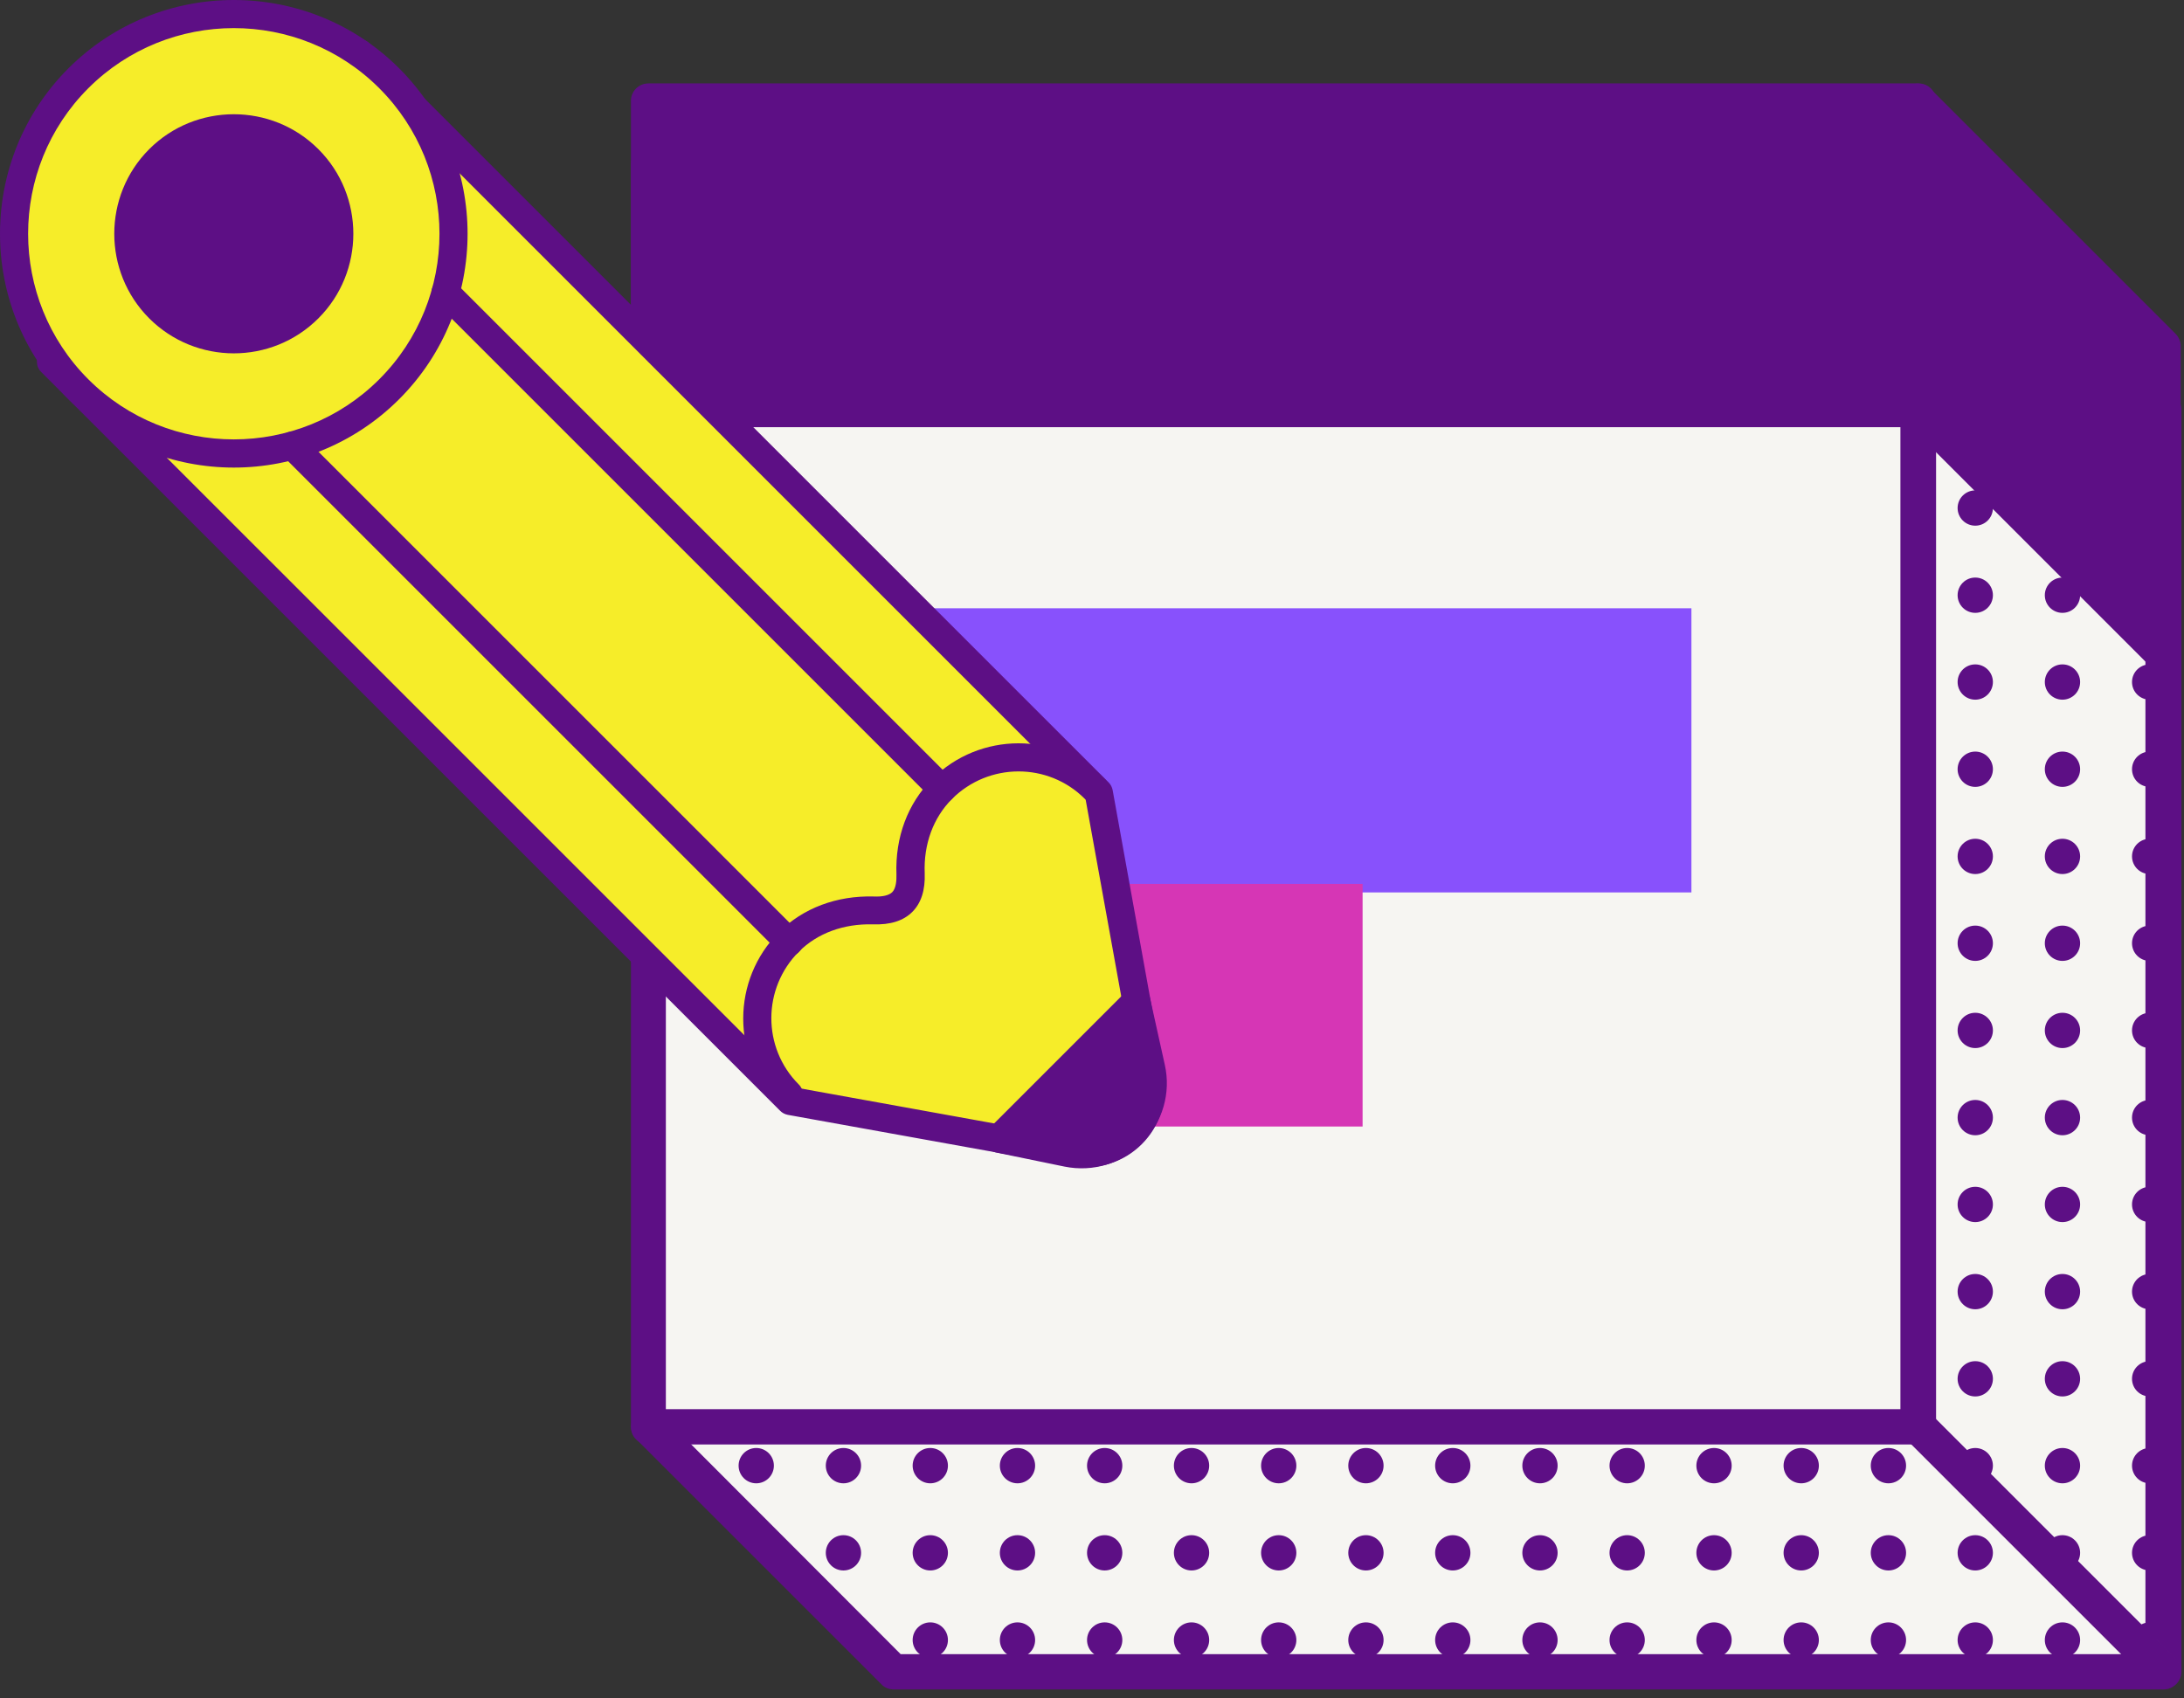<?xml version="1.0" encoding="UTF-8"?>
<svg width="117px" height="91px" viewBox="0 0 117 91" version="1.1" xmlns="http://www.w3.org/2000/svg" xmlns:xlink="http://www.w3.org/1999/xlink">
    <rect x="0" y="0" width="117" height="91" fill="#333333" stroke="none"/>
    <!-- Generator: sketchtool 62 (101010) - https://sketch.com -->
    <title>E754B66A-80A5-432A-9CE4-315C01252D11@3x</title>
    <desc>Created with sketchtool.</desc>
    <defs>
        <polygon id="path-1" points="0 119 125.863 119 125.863 0.48 0 0.48"></polygon>
    </defs>
    <g id="Girls-Code" stroke="none" stroke-width="1" fill="none" fill-rule="evenodd">
        <g id="Actividades" transform="translate(-649, -2822)">
            <g id="Group-184" transform="translate(640, 2793)">
                <polygon id="Fill-1" fill="#F6F5F2" points="56.87 50.944 43.726 105.45 56.87 118.574 124.898 118.574 124.898 50.944"></polygon>
                <g id="Group-183" transform="translate(0, 0.52)">
                    <path d="M57.249,117.109 L123.934,117.109 L123.934,51.369 L57.589,51.369 L44.785,104.627 L57.249,117.109 Z M124.898,119 L56.87,119 C56.624,119 56.379,118.906 56.209,118.716 L43.083,105.591 C42.856,105.364 42.762,105.024 42.838,104.702 L55.963,50.216 C56.058,49.8 56.454,49.497 56.89,49.497 L124.917,49.497 C125.447,49.497 125.863,49.913 125.863,50.442 L125.863,118.055 C125.844,118.584 125.409,119 124.898,119 L124.898,119 Z" id="Fill-2" fill="#5D0F85"></path>
                    <path d="M124.161,64.078 C124.683,64.078 125.106,64.501 125.106,65.023 C125.106,65.546 124.683,65.969 124.161,65.969 C123.639,65.969 123.215,65.546 123.215,65.023 C123.215,64.501 123.639,64.078 124.161,64.078" id="Fill-4" fill="#5D0F85"></path>
                    <path d="M124.161,68.75 C124.683,68.75 125.106,69.173 125.106,69.695 C125.106,70.218 124.683,70.641 124.161,70.641 C123.639,70.641 123.215,70.218 123.215,69.695 C123.215,69.173 123.639,68.75 124.161,68.75" id="Fill-6" fill="#5D0F85"></path>
                    <path d="M124.161,73.421 C124.683,73.421 125.106,73.844 125.106,74.366 C125.106,74.889 124.683,75.312 124.161,75.312 C123.639,75.312 123.215,74.889 123.215,74.366 C123.215,73.844 123.639,73.421 124.161,73.421" id="Fill-8" fill="#5D0F85"></path>
                    <path d="M124.161,78.074 C124.683,78.074 125.106,78.497 125.106,79.019 C125.106,79.542 124.683,79.965 124.161,79.965 C123.639,79.965 123.215,79.542 123.215,79.019 C123.215,78.497 123.639,78.074 124.161,78.074" id="Fill-10" fill="#5D0F85"></path>
                    <path d="M124.161,82.745 C124.683,82.745 125.106,83.168 125.106,83.69 C125.106,84.213 124.683,84.636 124.161,84.636 C123.639,84.636 123.215,84.213 123.215,83.69 C123.215,83.168 123.639,82.745 124.161,82.745" id="Fill-12" fill="#5D0F85"></path>
                    <path d="M124.161,87.416 C124.683,87.416 125.106,87.839 125.106,88.362 C125.106,88.884 124.683,89.307 124.161,89.307 C123.639,89.307 123.215,88.884 123.215,88.362 C123.215,87.839 123.639,87.416 124.161,87.416" id="Fill-14" fill="#5D0F85"></path>
                    <path d="M124.161,92.069 C124.683,92.069 125.106,92.492 125.106,93.015 C125.106,93.537 124.683,93.96 124.161,93.96 C123.639,93.96 123.215,93.537 123.215,93.015 C123.215,92.492 123.639,92.069 124.161,92.069" id="Fill-16" fill="#5D0F85"></path>
                    <path d="M124.161,96.74 C124.683,96.74 125.106,97.163 125.106,97.686 C125.106,98.208 124.683,98.631 124.161,98.631 C123.639,98.631 123.215,98.208 123.215,97.686 C123.215,97.163 123.639,96.74 124.161,96.74" id="Fill-18" fill="#5D0F85"></path>
                    <path d="M124.161,101.412 C124.683,101.412 125.106,101.835 125.106,102.358 C125.106,102.879 124.683,103.302 124.161,103.302 C123.639,103.302 123.215,102.879 123.215,102.358 C123.215,101.835 123.639,101.412 124.161,101.412" id="Fill-20" fill="#5D0F85"></path>
                    <path d="M124.161,106.064 C124.683,106.064 125.106,106.487 125.106,107.01 C125.106,107.532 124.683,107.956 124.161,107.956 C123.639,107.956 123.215,107.532 123.215,107.01 C123.215,106.487 123.639,106.064 124.161,106.064" id="Fill-22" fill="#5D0F85"></path>
                    <path d="M124.161,110.735 C124.683,110.735 125.106,111.158 125.106,111.681 C125.106,112.203 124.683,112.626 124.161,112.626 C123.639,112.626 123.215,112.203 123.215,111.681 C123.215,111.158 123.639,110.735 124.161,110.735" id="Fill-24" fill="#5D0F85"></path>
                    <path d="M124.161,115.407 C124.683,115.407 125.106,115.83 125.106,116.353 C125.106,116.875 124.683,117.298 124.161,117.298 C123.639,117.298 123.215,116.875 123.215,116.353 C123.215,115.83 123.639,115.407 124.161,115.407" id="Fill-26" fill="#5D0F85"></path>
                    <path d="M119.489,59.426 C120.011,59.426 120.435,59.849 120.435,60.371 C120.435,60.894 120.011,61.317 119.489,61.317 C118.967,61.317 118.544,60.894 118.544,60.371 C118.544,59.849 118.967,59.426 119.489,59.426" id="Fill-28" fill="#5D0F85"></path>
                    <path d="M119.489,64.078 C120.011,64.078 120.435,64.501 120.435,65.023 C120.435,65.546 120.011,65.969 119.489,65.969 C118.967,65.969 118.544,65.546 118.544,65.023 C118.544,64.501 118.967,64.078 119.489,64.078" id="Fill-30" fill="#5D0F85"></path>
                    <path d="M119.489,68.75 C120.011,68.75 120.435,69.173 120.435,69.695 C120.435,70.218 120.011,70.641 119.489,70.641 C118.967,70.641 118.544,70.218 118.544,69.695 C118.544,69.173 118.967,68.75 119.489,68.75" id="Fill-32" fill="#5D0F85"></path>
                    <path d="M119.489,73.421 C120.011,73.421 120.435,73.844 120.435,74.366 C120.435,74.889 120.011,75.312 119.489,75.312 C118.967,75.312 118.544,74.889 118.544,74.366 C118.544,73.844 118.967,73.421 119.489,73.421" id="Fill-34" fill="#5D0F85"></path>
                    <path d="M119.489,78.074 C120.011,78.074 120.435,78.497 120.435,79.019 C120.435,79.542 120.011,79.965 119.489,79.965 C118.967,79.965 118.544,79.542 118.544,79.019 C118.544,78.497 118.967,78.074 119.489,78.074" id="Fill-36" fill="#5D0F85"></path>
                    <path d="M119.489,82.745 C120.011,82.745 120.435,83.168 120.435,83.69 C120.435,84.213 120.011,84.636 119.489,84.636 C118.967,84.636 118.544,84.213 118.544,83.69 C118.544,83.168 118.967,82.745 119.489,82.745" id="Fill-38" fill="#5D0F85"></path>
                    <path d="M119.489,87.416 C120.011,87.416 120.435,87.839 120.435,88.362 C120.435,88.884 120.011,89.307 119.489,89.307 C118.967,89.307 118.544,88.884 118.544,88.362 C118.544,87.839 118.967,87.416 119.489,87.416" id="Fill-40" fill="#5D0F85"></path>
                    <path d="M119.489,92.069 C120.011,92.069 120.435,92.492 120.435,93.015 C120.435,93.537 120.011,93.96 119.489,93.96 C118.967,93.96 118.544,93.537 118.544,93.015 C118.544,92.492 118.967,92.069 119.489,92.069" id="Fill-42" fill="#5D0F85"></path>
                    <path d="M119.489,96.74 C120.011,96.74 120.435,97.163 120.435,97.686 C120.435,98.208 120.011,98.631 119.489,98.631 C118.967,98.631 118.544,98.208 118.544,97.686 C118.544,97.163 118.967,96.74 119.489,96.74" id="Fill-44" fill="#5D0F85"></path>
                    <path d="M119.489,101.412 C120.011,101.412 120.435,101.835 120.435,102.358 C120.435,102.879 120.011,103.302 119.489,103.302 C118.967,103.302 118.544,102.879 118.544,102.358 C118.544,101.835 118.967,101.412 119.489,101.412" id="Fill-46" fill="#5D0F85"></path>
                    <path d="M119.489,106.064 C120.011,106.064 120.435,106.487 120.435,107.01 C120.435,107.532 120.011,107.956 119.489,107.956 C118.967,107.956 118.544,107.532 118.544,107.01 C118.544,106.487 118.967,106.064 119.489,106.064" id="Fill-48" fill="#5D0F85"></path>
                    <path d="M119.489,110.735 C120.011,110.735 120.435,111.158 120.435,111.681 C120.435,112.203 120.011,112.626 119.489,112.626 C118.967,112.626 118.544,112.203 118.544,111.681 C118.544,111.158 118.967,110.735 119.489,110.735" id="Fill-50" fill="#5D0F85"></path>
                    <path d="M119.489,115.407 C120.011,115.407 120.435,115.83 120.435,116.353 C120.435,116.875 120.011,117.298 119.489,117.298 C118.967,117.298 118.544,116.875 118.544,116.353 C118.544,115.83 118.967,115.407 119.489,115.407" id="Fill-52" fill="#5D0F85"></path>
                    <path d="M114.818,54.755 C115.34,54.755 115.763,55.178 115.763,55.7 C115.763,56.223 115.34,56.646 114.818,56.646 C114.296,56.646 113.872,56.223 113.872,55.7 C113.872,55.178 114.296,54.755 114.818,54.755" id="Fill-54" fill="#5D0F85"></path>
                    <path d="M114.818,59.426 C115.34,59.426 115.763,59.849 115.763,60.371 C115.763,60.894 115.34,61.317 114.818,61.317 C114.296,61.317 113.872,60.894 113.872,60.371 C113.872,59.849 114.296,59.426 114.818,59.426" id="Fill-56" fill="#5D0F85"></path>
                    <path d="M114.818,64.078 C115.34,64.078 115.763,64.501 115.763,65.023 C115.763,65.546 115.34,65.969 114.818,65.969 C114.296,65.969 113.872,65.546 113.872,65.023 C113.872,64.501 114.296,64.078 114.818,64.078" id="Fill-58" fill="#5D0F85"></path>
                    <path d="M114.818,68.75 C115.34,68.75 115.763,69.173 115.763,69.695 C115.763,70.218 115.34,70.641 114.818,70.641 C114.296,70.641 113.872,70.218 113.872,69.695 C113.872,69.173 114.296,68.75 114.818,68.75" id="Fill-60" fill="#5D0F85"></path>
                    <path d="M114.818,73.421 C115.34,73.421 115.763,73.844 115.763,74.366 C115.763,74.889 115.34,75.312 114.818,75.312 C114.296,75.312 113.872,74.889 113.872,74.366 C113.872,73.844 114.296,73.421 114.818,73.421" id="Fill-62" fill="#5D0F85"></path>
                    <path d="M114.818,78.074 C115.34,78.074 115.763,78.497 115.763,79.019 C115.763,79.542 115.34,79.965 114.818,79.965 C114.296,79.965 113.872,79.542 113.872,79.019 C113.872,78.497 114.296,78.074 114.818,78.074" id="Fill-64" fill="#5D0F85"></path>
                    <path d="M114.818,82.745 C115.34,82.745 115.763,83.168 115.763,83.69 C115.763,84.213 115.34,84.636 114.818,84.636 C114.296,84.636 113.872,84.213 113.872,83.69 C113.872,83.168 114.296,82.745 114.818,82.745" id="Fill-66" fill="#5D0F85"></path>
                    <path d="M114.818,87.416 C115.34,87.416 115.763,87.839 115.763,88.362 C115.763,88.884 115.34,89.307 114.818,89.307 C114.296,89.307 113.872,88.884 113.872,88.362 C113.872,87.839 114.296,87.416 114.818,87.416" id="Fill-68" fill="#5D0F85"></path>
                    <path d="M114.818,92.069 C115.34,92.069 115.763,92.492 115.763,93.015 C115.763,93.537 115.34,93.96 114.818,93.96 C114.296,93.96 113.872,93.537 113.872,93.015 C113.872,92.492 114.296,92.069 114.818,92.069" id="Fill-70" fill="#5D0F85"></path>
                    <path d="M114.818,96.74 C115.34,96.74 115.763,97.163 115.763,97.686 C115.763,98.208 115.34,98.631 114.818,98.631 C114.296,98.631 113.872,98.208 113.872,97.686 C113.872,97.163 114.296,96.74 114.818,96.74" id="Fill-72" fill="#5D0F85"></path>
                    <path d="M114.818,101.412 C115.34,101.412 115.763,101.835 115.763,102.358 C115.763,102.879 115.34,103.302 114.818,103.302 C114.296,103.302 113.872,102.879 113.872,102.358 C113.872,101.835 114.296,101.412 114.818,101.412" id="Fill-74" fill="#5D0F85"></path>
                    <path d="M114.818,106.064 C115.34,106.064 115.763,106.487 115.763,107.01 C115.763,107.532 115.34,107.956 114.818,107.956 C114.296,107.956 113.872,107.532 113.872,107.01 C113.872,106.487 114.296,106.064 114.818,106.064" id="Fill-76" fill="#5D0F85"></path>
                    <path d="M114.818,110.735 C115.34,110.735 115.763,111.158 115.763,111.681 C115.763,112.203 115.34,112.626 114.818,112.626 C114.296,112.626 113.872,112.203 113.872,111.681 C113.872,111.158 114.296,110.735 114.818,110.735" id="Fill-78" fill="#5D0F85"></path>
                    <path d="M114.818,115.407 C115.34,115.407 115.763,115.83 115.763,116.353 C115.763,116.875 115.34,117.298 114.818,117.298 C114.296,117.298 113.872,116.875 113.872,116.353 C113.872,115.83 114.296,115.407 114.818,115.407" id="Fill-80" fill="#5D0F85"></path>
                    <path d="M110.166,106.064 C110.687,106.064 111.111,106.487 111.111,107.01 C111.111,107.532 110.687,107.956 110.166,107.956 C109.644,107.956 109.22,107.532 109.22,107.01 C109.22,106.487 109.644,106.064 110.166,106.064" id="Fill-82" fill="#5D0F85"></path>
                    <path d="M110.166,110.735 C110.687,110.735 111.111,111.158 111.111,111.681 C111.111,112.203 110.687,112.626 110.166,112.626 C109.644,112.626 109.22,112.203 109.22,111.681 C109.22,111.158 109.644,110.735 110.166,110.735" id="Fill-84" fill="#5D0F85"></path>
                    <path d="M110.166,115.407 C110.687,115.407 111.111,115.83 111.111,116.353 C111.111,116.875 110.687,117.298 110.166,117.298 C109.644,117.298 109.22,116.875 109.22,116.353 C109.22,115.83 109.644,115.407 110.166,115.407" id="Fill-86" fill="#5D0F85"></path>
                    <path d="M105.494,106.064 C106.016,106.064 106.439,106.487 106.439,107.01 C106.439,107.532 106.016,107.956 105.494,107.956 C104.972,107.956 104.549,107.532 104.549,107.01 C104.549,106.487 104.972,106.064 105.494,106.064" id="Fill-88" fill="#5D0F85"></path>
                    <path d="M105.494,110.735 C106.016,110.735 106.439,111.158 106.439,111.681 C106.439,112.203 106.016,112.626 105.494,112.626 C104.972,112.626 104.549,112.203 104.549,111.681 C104.549,111.158 104.972,110.735 105.494,110.735" id="Fill-90" fill="#5D0F85"></path>
                    <path d="M105.494,115.407 C106.016,115.407 106.439,115.83 106.439,116.353 C106.439,116.875 106.016,117.298 105.494,117.298 C104.972,117.298 104.549,116.875 104.549,116.353 C104.549,115.83 104.972,115.407 105.494,115.407" id="Fill-92" fill="#5D0F85"></path>
                    <path d="M100.823,106.064 C101.344,106.064 101.768,106.487 101.768,107.01 C101.768,107.532 101.344,107.956 100.823,107.956 C100.301,107.956 99.877,107.532 99.877,107.01 C99.877,106.487 100.301,106.064 100.823,106.064" id="Fill-94" fill="#5D0F85"></path>
                    <path d="M100.823,110.735 C101.344,110.735 101.768,111.158 101.768,111.681 C101.768,112.203 101.344,112.626 100.823,112.626 C100.301,112.626 99.877,112.203 99.877,111.681 C99.877,111.158 100.301,110.735 100.823,110.735" id="Fill-96" fill="#5D0F85"></path>
                    <path d="M100.823,115.407 C101.344,115.407 101.768,115.83 101.768,116.353 C101.768,116.875 101.344,117.298 100.823,117.298 C100.301,117.298 99.877,116.875 99.877,116.353 C99.877,115.83 100.301,115.407 100.823,115.407" id="Fill-98" fill="#5D0F85"></path>
                    <path d="M96.169,106.064 C96.692,106.064 97.115,106.487 97.115,107.01 C97.115,107.532 96.692,107.956 96.169,107.956 C95.648,107.956 95.225,107.532 95.225,107.01 C95.225,106.487 95.648,106.064 96.169,106.064" id="Fill-100" fill="#5D0F85"></path>
                    <path d="M96.169,110.735 C96.692,110.735 97.115,111.158 97.115,111.681 C97.115,112.203 96.692,112.626 96.169,112.626 C95.648,112.626 95.225,112.203 95.225,111.681 C95.225,111.158 95.648,110.735 96.169,110.735" id="Fill-102" fill="#5D0F85"></path>
                    <path d="M96.169,115.407 C96.692,115.407 97.115,115.83 97.115,116.353 C97.115,116.875 96.692,117.298 96.169,117.298 C95.648,117.298 95.225,116.875 95.225,116.353 C95.225,115.83 95.648,115.407 96.169,115.407" id="Fill-104" fill="#5D0F85"></path>
                    <path d="M91.499,106.064 C92.021,106.064 92.444,106.487 92.444,107.01 C92.444,107.532 92.021,107.956 91.499,107.956 C90.977,107.956 90.554,107.532 90.554,107.01 C90.554,106.487 90.977,106.064 91.499,106.064" id="Fill-106" fill="#5D0F85"></path>
                    <path d="M91.499,110.735 C92.021,110.735 92.444,111.158 92.444,111.681 C92.444,112.203 92.021,112.626 91.499,112.626 C90.977,112.626 90.554,112.203 90.554,111.681 C90.554,111.158 90.977,110.735 91.499,110.735" id="Fill-108" fill="#5D0F85"></path>
                    <path d="M91.499,115.407 C92.021,115.407 92.444,115.83 92.444,116.353 C92.444,116.875 92.021,117.298 91.499,117.298 C90.977,117.298 90.554,116.875 90.554,116.353 C90.554,115.83 90.977,115.407 91.499,115.407" id="Fill-110" fill="#5D0F85"></path>
                    <path d="M86.828,106.064 C87.349,106.064 87.773,106.487 87.773,107.01 C87.773,107.532 87.349,107.956 86.828,107.956 C86.306,107.956 85.882,107.532 85.882,107.01 C85.882,106.487 86.306,106.064 86.828,106.064" id="Fill-112" fill="#5D0F85"></path>
                    <path d="M86.828,110.735 C87.349,110.735 87.773,111.158 87.773,111.681 C87.773,112.203 87.349,112.626 86.828,112.626 C86.306,112.626 85.882,112.203 85.882,111.681 C85.882,111.158 86.306,110.735 86.828,110.735" id="Fill-114" fill="#5D0F85"></path>
                    <path d="M86.828,115.407 C87.349,115.407 87.773,115.83 87.773,116.353 C87.773,116.875 87.349,117.298 86.828,117.298 C86.306,117.298 85.882,116.875 85.882,116.353 C85.882,115.83 86.306,115.407 86.828,115.407" id="Fill-116" fill="#5D0F85"></path>
                    <path d="M82.174,106.064 C82.696,106.064 83.12,106.487 83.12,107.01 C83.12,107.532 82.696,107.956 82.174,107.956 C81.653,107.956 81.229,107.532 81.229,107.01 C81.229,106.487 81.653,106.064 82.174,106.064" id="Fill-118" fill="#5D0F85"></path>
                    <path d="M82.174,110.735 C82.696,110.735 83.12,111.158 83.12,111.681 C83.12,112.203 82.696,112.626 82.174,112.626 C81.653,112.626 81.229,112.203 81.229,111.681 C81.229,111.158 81.653,110.735 82.174,110.735" id="Fill-120" fill="#5D0F85"></path>
                    <path d="M82.174,115.407 C82.696,115.407 83.12,115.83 83.12,116.353 C83.12,116.875 82.696,117.298 82.174,117.298 C81.653,117.298 81.229,116.875 81.229,116.353 C81.229,115.83 81.653,115.407 82.174,115.407" id="Fill-122" fill="#5D0F85"></path>
                    <path d="M77.503,106.064 C78.025,106.064 78.448,106.487 78.448,107.01 C78.448,107.532 78.025,107.956 77.503,107.956 C76.981,107.956 76.558,107.532 76.558,107.01 C76.558,106.487 76.981,106.064 77.503,106.064" id="Fill-124" fill="#5D0F85"></path>
                    <path d="M77.503,110.735 C78.025,110.735 78.448,111.158 78.448,111.681 C78.448,112.203 78.025,112.626 77.503,112.626 C76.981,112.626 76.558,112.203 76.558,111.681 C76.558,111.158 76.981,110.735 77.503,110.735" id="Fill-126" fill="#5D0F85"></path>
                    <path d="M77.503,115.407 C78.025,115.407 78.448,115.83 78.448,116.353 C78.448,116.875 78.025,117.298 77.503,117.298 C76.981,117.298 76.558,116.875 76.558,116.353 C76.558,115.83 76.981,115.407 77.503,115.407" id="Fill-128" fill="#5D0F85"></path>
                    <path d="M72.832,106.064 C73.354,106.064 73.778,106.487 73.778,107.01 C73.778,107.532 73.354,107.956 72.832,107.956 C72.311,107.956 71.887,107.532 71.887,107.01 C71.887,106.487 72.311,106.064 72.832,106.064" id="Fill-130" fill="#5D0F85"></path>
                    <path d="M72.832,110.735 C73.354,110.735 73.778,111.158 73.778,111.681 C73.778,112.203 73.354,112.626 72.832,112.626 C72.311,112.626 71.887,112.203 71.887,111.681 C71.887,111.158 72.311,110.735 72.832,110.735" id="Fill-132" fill="#5D0F85"></path>
                    <path d="M72.832,115.407 C73.354,115.407 73.778,115.83 73.778,116.353 C73.778,116.875 73.354,117.298 72.832,117.298 C72.311,117.298 71.887,116.875 71.887,116.353 C71.887,115.83 72.311,115.407 72.832,115.407" id="Fill-134" fill="#5D0F85"></path>
                    <path d="M68.179,106.064 C68.701,106.064 69.125,106.487 69.125,107.01 C69.125,107.532 68.701,107.956 68.179,107.956 C67.658,107.956 67.234,107.532 67.234,107.01 C67.234,106.487 67.658,106.064 68.179,106.064" id="Fill-136" fill="#5D0F85"></path>
                    <path d="M68.179,110.735 C68.701,110.735 69.125,111.158 69.125,111.681 C69.125,112.203 68.701,112.626 68.179,112.626 C67.658,112.626 67.234,112.203 67.234,111.681 C67.234,111.158 67.658,110.735 68.179,110.735" id="Fill-138" fill="#5D0F85"></path>
                    <path d="M68.179,115.407 C68.701,115.407 69.125,115.83 69.125,116.353 C69.125,116.875 68.701,117.298 68.179,117.298 C67.658,117.298 67.234,116.875 67.234,116.353 C67.234,115.83 67.658,115.407 68.179,115.407" id="Fill-140" fill="#5D0F85"></path>
                    <path d="M63.508,106.064 C64.03,106.064 64.453,106.487 64.453,107.01 C64.453,107.532 64.03,107.956 63.508,107.956 C62.986,107.956 62.563,107.532 62.563,107.01 C62.563,106.487 62.986,106.064 63.508,106.064" id="Fill-142" fill="#5D0F85"></path>
                    <path d="M63.508,110.735 C64.03,110.735 64.453,111.158 64.453,111.681 C64.453,112.203 64.03,112.626 63.508,112.626 C62.986,112.626 62.563,112.203 62.563,111.681 C62.563,111.158 62.986,110.735 63.508,110.735" id="Fill-144" fill="#5D0F85"></path>
                    <path d="M63.508,115.407 C64.03,115.407 64.453,115.83 64.453,116.353 C64.453,116.875 64.03,117.298 63.508,117.298 C62.986,117.298 62.563,116.875 62.563,116.353 C62.563,115.83 62.986,115.407 63.508,115.407" id="Fill-146" fill="#5D0F85"></path>
                    <path d="M58.837,106.064 C59.358,106.064 59.782,106.487 59.782,107.01 C59.782,107.532 59.358,107.956 58.837,107.956 C58.316,107.956 57.892,107.532 57.892,107.01 C57.892,106.487 58.316,106.064 58.837,106.064" id="Fill-148" fill="#5D0F85"></path>
                    <path d="M58.837,110.735 C59.358,110.735 59.782,111.158 59.782,111.681 C59.782,112.203 59.358,112.626 58.837,112.626 C58.316,112.626 57.892,112.203 57.892,111.681 C57.892,111.158 58.316,110.735 58.837,110.735" id="Fill-150" fill="#5D0F85"></path>
                    <path d="M58.837,115.407 C59.358,115.407 59.782,115.83 59.782,116.353 C59.782,116.875 59.358,117.298 58.837,117.298 C58.316,117.298 57.892,116.875 57.892,116.353 C57.892,115.83 58.316,115.407 58.837,115.407" id="Fill-152" fill="#5D0F85"></path>
                    <path d="M54.184,106.064 C54.706,106.064 55.13,106.487 55.13,107.01 C55.13,107.532 54.706,107.956 54.184,107.956 C53.663,107.956 53.239,107.532 53.239,107.01 C53.239,106.487 53.663,106.064 54.184,106.064" id="Fill-154" fill="#5D0F85"></path>
                    <path d="M54.184,110.735 C54.706,110.735 55.13,111.158 55.13,111.681 C55.13,112.203 54.706,112.626 54.184,112.626 C53.663,112.626 53.239,112.203 53.239,111.681 C53.239,111.158 53.663,110.735 54.184,110.735" id="Fill-156" fill="#5D0F85"></path>
                    <path d="M49.513,106.064 C50.035,106.064 50.458,106.487 50.458,107.01 C50.458,107.532 50.035,107.956 49.513,107.956 C48.991,107.956 48.568,107.532 48.568,107.01 C48.568,106.487 48.991,106.064 49.513,106.064" id="Fill-158" fill="#5D0F85"></path>
                    <polygon id="Fill-160" fill="#5D0F85" points="56.87 63.568 111.773 50.424 124.898 63.568 124.898 47.02 111.773 33.894 56.87 47.02"></polygon>
                    <path d="M57.816,47.776 L57.816,62.358 L111.545,49.516 C111.868,49.441 112.208,49.535 112.435,49.762 L123.953,61.279 L123.953,47.417 L111.47,34.935 L57.816,47.776 Z M124.898,64.514 C124.652,64.514 124.406,64.419 124.236,64.23 L111.489,51.483 L57.078,64.476 C56.795,64.551 56.492,64.476 56.265,64.306 C56.038,64.135 55.906,63.852 55.906,63.568 L55.906,47.039 C55.906,46.604 56.209,46.225 56.625,46.112 L111.527,32.986 C111.848,32.911 112.189,33.005 112.416,33.233 L125.541,46.358 C125.712,46.528 125.825,46.774 125.825,47.02 L125.825,63.549 C125.825,63.927 125.598,64.268 125.239,64.419 C125.144,64.476 125.011,64.514 124.898,64.514 L124.898,64.514 Z" id="Fill-162" fill="#5D0F85"></path>
                    <mask id="mask-2" fill="white">
                        <use xlink:href="#path-1"></use>
                    </mask>
                    <g id="Clip-165"></g>
                    <polygon id="Fill-164" fill="#F6F5F2" mask="url(#mask-2)" points="43.726 104.91 111.753 104.91 111.753 37.298 43.726 37.298"></polygon>
                    <path d="M44.671,103.984 L110.808,103.984 L110.808,38.244 L44.671,38.244 L44.671,103.984 Z M111.773,105.875 L43.745,105.875 C43.215,105.875 42.799,105.459 42.799,104.929 L42.799,37.298 C42.799,36.769 43.215,36.353 43.745,36.353 L111.773,36.353 C112.302,36.353 112.718,36.769 112.718,37.298 L112.718,104.91 C112.718,105.44 112.284,105.875 111.773,105.875 L111.773,105.875 Z" id="Fill-166" fill="#5D0F85" mask="url(#mask-2)"></path>
                    <polygon id="Fill-167" fill="#5D0F85" mask="url(#mask-2)" points="43.726 50.424 111.753 50.424 111.753 33.894 43.726 33.894"></polygon>
                    <path d="M44.671,49.478 L110.808,49.478 L110.808,34.84 L44.671,34.84 L44.671,49.478 Z M111.773,51.369 L43.745,51.369 C43.215,51.369 42.799,50.953 42.799,50.424 L42.799,33.894 C42.799,33.365 43.215,32.949 43.745,32.949 L111.773,32.949 C112.302,32.949 112.718,33.365 112.718,33.894 L112.718,50.424 C112.718,50.953 112.284,51.369 111.773,51.369 L111.773,51.369 Z" id="Fill-168" fill="#5D0F85" mask="url(#mask-2)"></path>
                    <polygon id="Fill-169" fill="#8851FC" mask="url(#mask-2)" points="52.974 76.296 99.612 76.296 99.612 61.071 52.974 61.071"></polygon>
                    <polygon id="Fill-170" fill="#D636B5" mask="url(#mask-2)" points="61.996 88.839 81.996 88.839 81.996 75.839 61.996 75.839"></polygon>
                    <path d="M124.898,119 C124.652,119 124.406,118.906 124.236,118.716 L111.111,105.591 C110.733,105.213 110.733,104.627 111.111,104.249 C111.489,103.87 112.076,103.87 112.454,104.249 L125.579,117.374 C125.957,117.752 125.957,118.338 125.579,118.716 C125.371,118.906 125.144,119 124.898,119" id="Fill-171" fill="#5D0F85" mask="url(#mask-2)"></path>
                    <path d="M51.33,87.466 L11.735,47.872 L28.265,31.342 L67.859,70.937 L70.6,86.133 C71.026,88.543 68.926,90.644 66.526,90.207 L51.33,87.466 Z" id="Fill-172" fill="#F6ED29" mask="url(#mask-2)"></path>
                    <path d="M12.801,47.872 L51.693,86.763 L66.664,89.471 C67.571,89.631 68.455,89.365 69.107,88.714 C69.757,88.064 70.024,87.179 69.864,86.272 L67.155,71.3 L28.264,32.409 L12.801,47.872 Z M50.796,87.999 L11.201,48.405 C10.904,48.106 10.904,47.637 11.201,47.339 L27.731,30.81 C28.03,30.511 28.498,30.511 28.797,30.81 L68.392,70.404 C68.498,70.511 68.573,70.65 68.605,70.809 L71.346,86.006 C71.591,87.381 71.154,88.799 70.172,89.781 C69.192,90.762 67.783,91.209 66.398,90.954 L51.201,88.213 C51.041,88.181 50.904,88.106 50.796,87.999 L50.796,87.999 Z" id="Fill-173" fill="#5D0F85" mask="url(#mask-2)"></path>
                    <path d="M29.853,32.676 C34.453,37.276 34.453,44.734 29.853,49.333 C25.253,53.933 17.795,53.933 13.196,49.333 C8.596,44.733 8.596,37.276 13.196,32.676 C17.795,28.076 25.253,28.076 29.853,32.676" id="Fill-174" fill="#F6ED29" mask="url(#mask-2)"></path>
                    <path d="M29.32,33.209 C25.022,28.912 18.027,28.912 13.729,33.209 C9.432,37.507 9.432,44.502 13.729,48.8 C18.027,53.097 25.022,53.097 29.32,48.8 C33.618,44.502 33.618,37.507 29.32,33.209 M12.663,49.866 C7.779,44.982 7.779,37.027 12.663,32.143 C17.548,27.259 25.503,27.259 30.386,32.143 C35.27,37.027 35.27,44.982 30.386,49.866 C25.492,54.761 17.548,54.75 12.663,49.866" id="Fill-175" fill="#5D0F85" mask="url(#mask-2)"></path>
                    <path d="M25.524,37.005 C27.732,39.213 27.732,42.795 25.524,45.003 C23.315,47.212 19.734,47.212 17.526,45.003 C15.317,42.795 15.317,39.213 17.526,37.005 C19.734,34.797 23.315,34.797 25.524,37.005" id="Fill-176" fill="#5D0F85" mask="url(#mask-2)"></path>
                    <path d="M24.991,37.539 C23.082,35.63 19.968,35.63 18.059,37.539 C16.15,39.448 16.15,42.562 18.059,44.471 C19.968,46.379 23.082,46.379 24.991,44.471 C26.899,42.562 26.899,39.448 24.991,37.539 M16.993,45.537 C14.498,43.041 14.498,38.968 16.993,36.473 C19.488,33.977 23.561,33.977 26.057,36.473 C28.553,38.968 28.553,43.041 26.057,45.537 C23.551,48.043 19.488,48.032 16.993,45.537" id="Fill-177" fill="#5D0F85" mask="url(#mask-2)"></path>
                    <path d="M50.722,87.669 C48.173,85.121 48.184,80.972 50.733,78.424 C52.023,77.133 53.826,76.462 55.798,76.514 C56.288,76.537 56.629,76.451 56.8,76.281 C57.003,76.078 57.034,75.641 57.024,75.332 C56.95,73.337 57.632,71.525 58.933,70.224 C61.482,67.674 65.63,67.665 68.178,70.213 C68.477,70.511 68.477,70.981 68.178,71.278 C67.88,71.578 67.41,71.578 67.112,71.278 C65.15,69.317 61.961,69.328 59.999,71.29 C58.997,72.293 58.475,73.71 58.538,75.267 C58.571,76.174 58.347,76.867 57.877,77.337 C57.398,77.816 56.704,78.04 55.755,78.007 C54.199,77.966 52.79,78.478 51.799,79.469 C49.837,81.43 49.826,84.62 51.788,86.582 C52.087,86.879 52.087,87.35 51.788,87.648 C51.49,87.947 51.021,87.968 50.722,87.669" id="Fill-178" fill="#5D0F85" mask="url(#mask-2)"></path>
                    <path d="M69.875,82.124 L62.506,89.493 L66.175,90.239 C68.883,90.793 71.261,88.373 70.653,85.675 L69.875,82.124 Z" id="Fill-179" fill="#5D0F85" mask="url(#mask-2)"></path>
                    <path d="M69.437,83.627 L64.031,89.034 L66.333,89.504 C67.358,89.716 68.403,89.397 69.127,88.65 C69.853,87.903 70.152,86.859 69.927,85.846 L69.437,83.627 Z M61.972,90.025 C61.887,89.941 61.823,89.835 61.781,89.707 C61.706,89.439 61.781,89.151 61.972,88.96 L69.341,81.591 C69.533,81.398 69.821,81.325 70.087,81.398 C70.354,81.474 70.557,81.698 70.61,81.963 L71.399,85.525 C71.741,87.04 71.282,88.608 70.194,89.716 C69.107,90.826 67.549,91.294 66.025,90.986 L62.345,90.228 C62.207,90.197 62.069,90.123 61.972,90.025 L61.972,90.025 Z" id="Fill-180" fill="#5D0F85" mask="url(#mask-2)"></path>
                    <path d="M58.933,71.29 L32.337,44.694 C32.039,44.396 32.039,43.927 32.337,43.628 C32.636,43.33 33.106,43.33 33.404,43.628 L59.999,70.224 C60.298,70.522 60.298,70.992 59.999,71.29 C59.701,71.589 59.232,71.589 58.933,71.29" id="Fill-181" fill="#5D0F85" mask="url(#mask-2)"></path>
                    <path d="M50.733,79.49 L24.137,52.894 C23.838,52.595 23.838,52.127 24.137,51.828 C24.436,51.53 24.905,51.53 25.204,51.828 L51.799,78.424 C52.098,78.722 52.098,79.191 51.799,79.49 C51.501,79.788 51.032,79.788 50.733,79.49" id="Fill-182" fill="#5D0F85" mask="url(#mask-2)"></path>
                </g>
            </g>
        </g>
    </g>
</svg>
